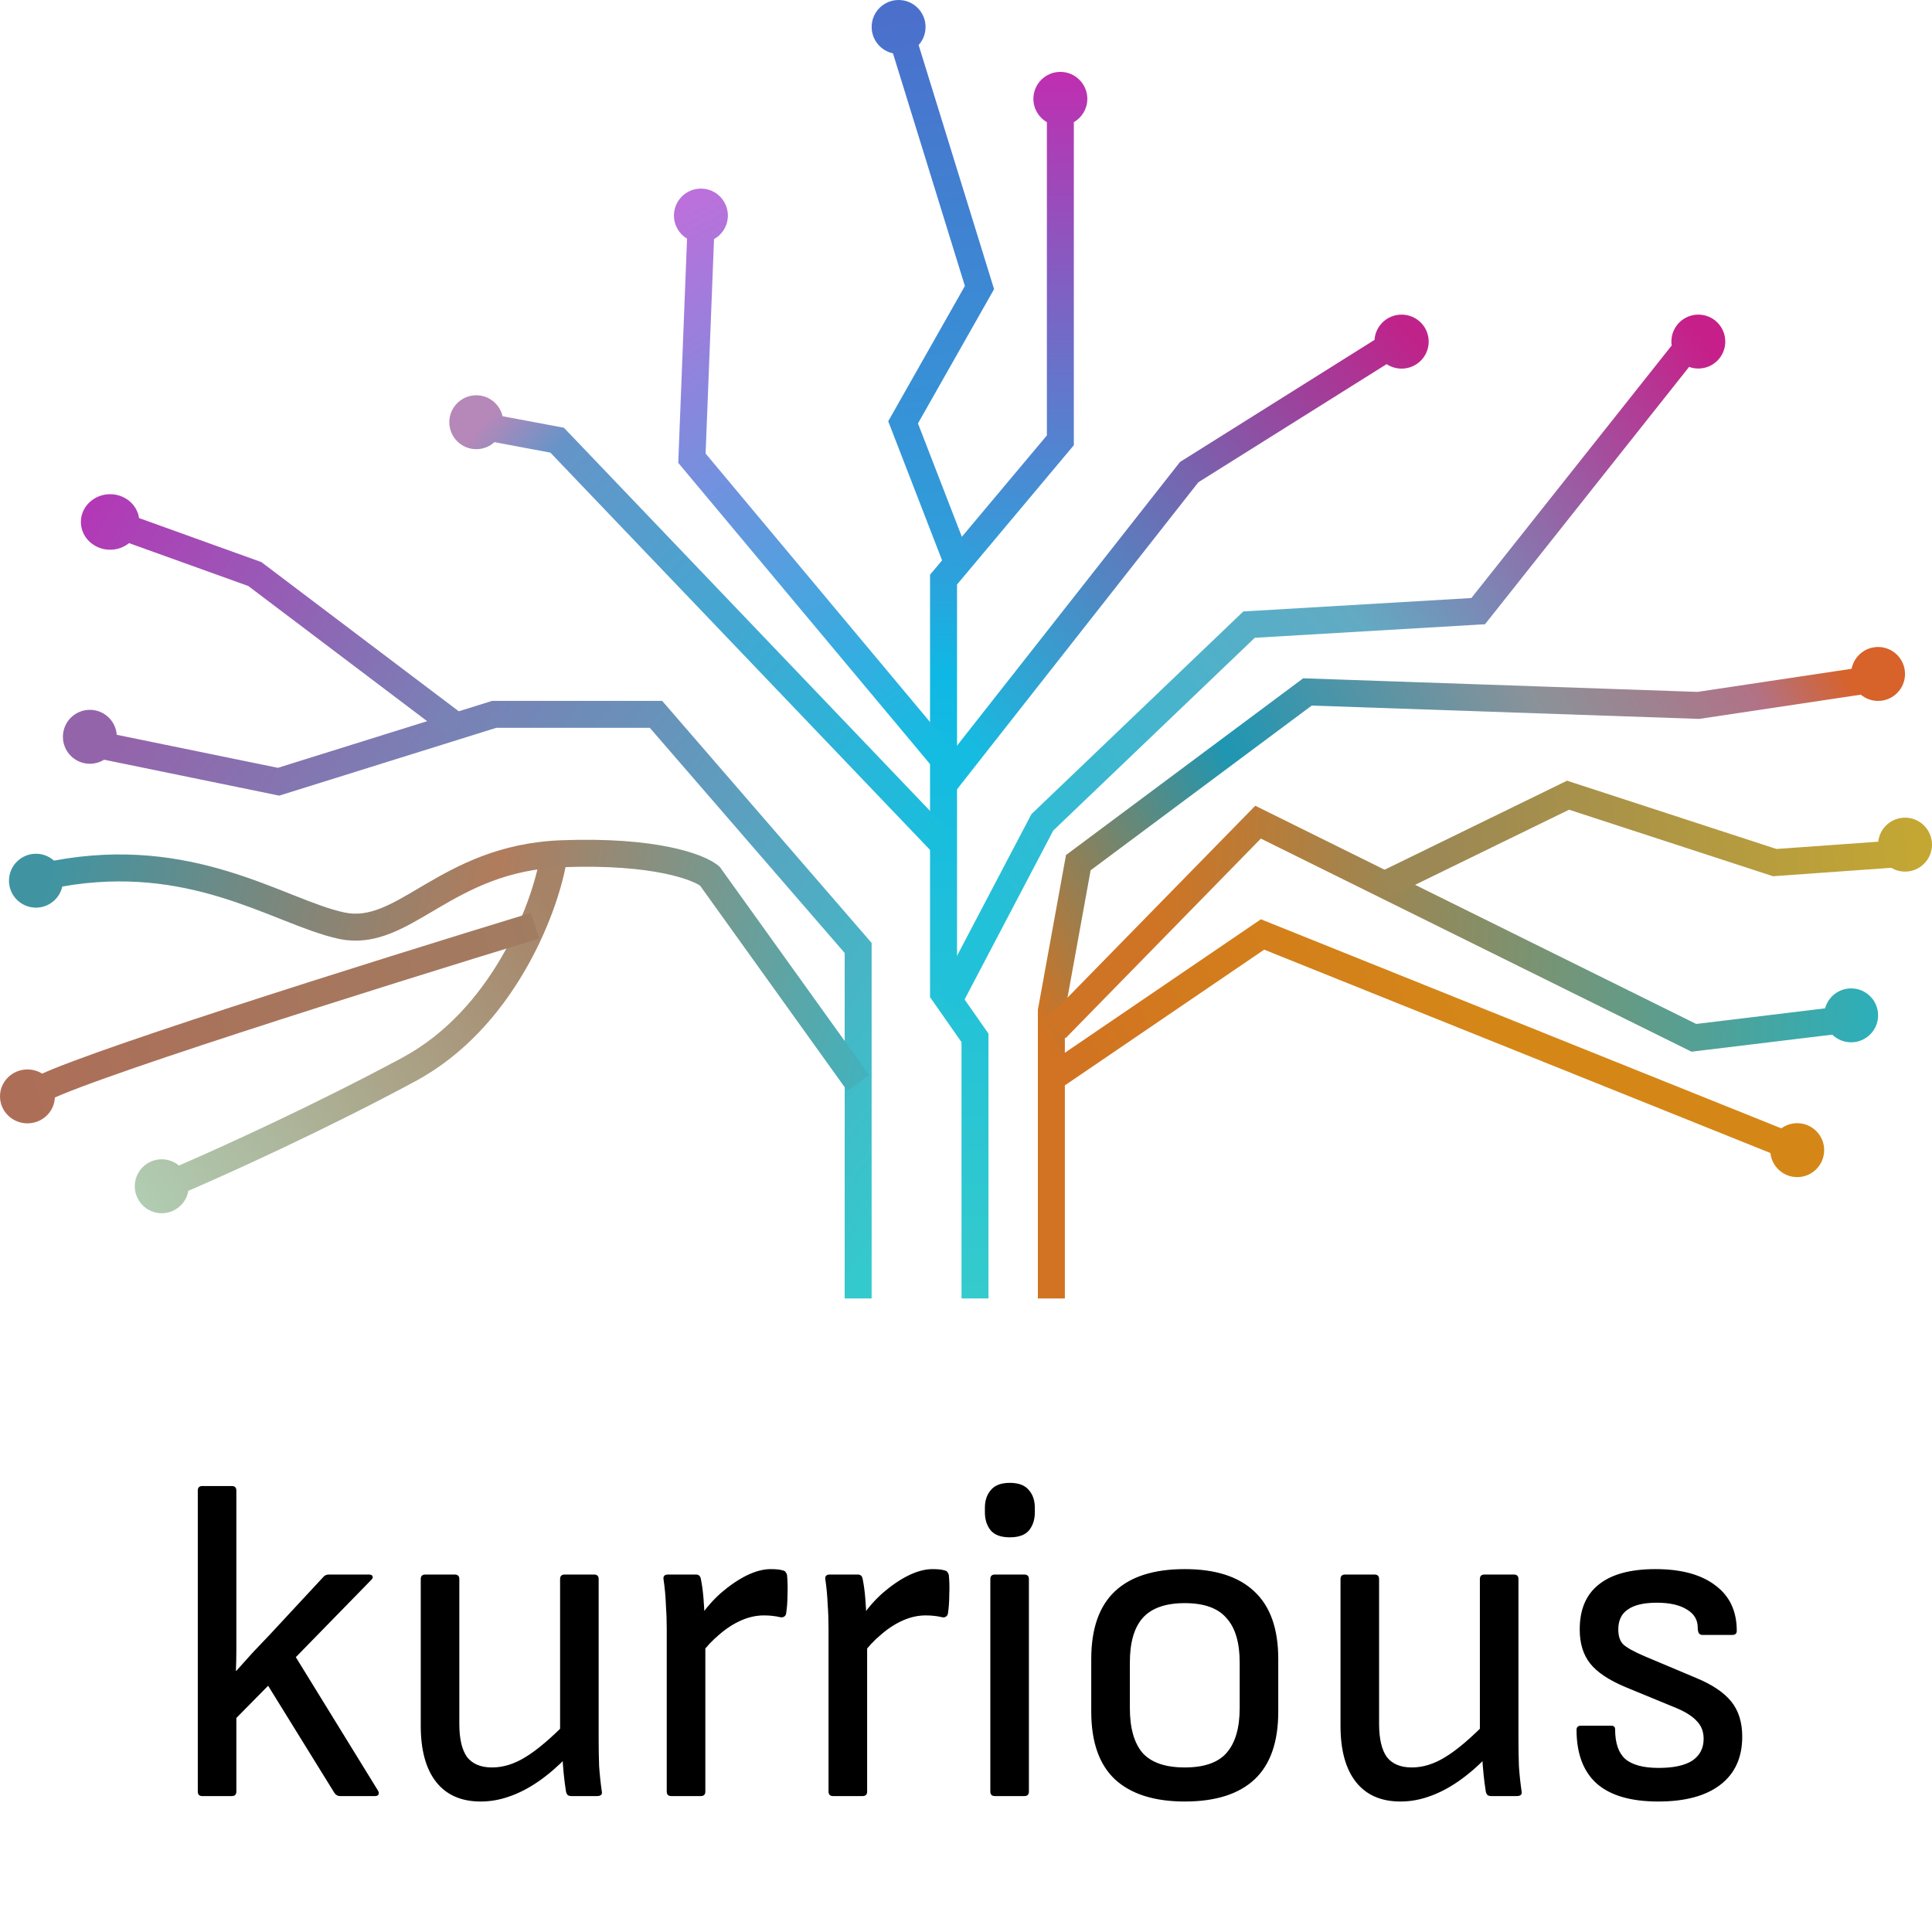 <svg width="59" height="59" viewBox="0 0 59 59" fill="none" xmlns="http://www.w3.org/2000/svg">
<path fill-rule="evenodd" clip-rule="evenodd" d="M15.093 21.403H15.03L14.97 21.422L8.486 23.448L3.565 22.439C3.534 22.013 3.178 21.677 2.744 21.677C2.289 21.677 1.921 22.046 1.921 22.5C1.921 22.955 2.289 23.324 2.744 23.324C2.904 23.324 3.053 23.278 3.179 23.2L8.424 24.276L8.528 24.297L8.63 24.265L15.156 22.226H19.844L25.795 29.103V39.652H26.618V28.949V28.796L26.518 28.68L20.344 21.545L20.221 21.403H20.032H15.093Z" fill="url(#paint0_linear_11862_921)"/>
<path fill-rule="evenodd" clip-rule="evenodd" d="M32.793 3.732C33.039 3.589 33.205 3.323 33.205 3.019C33.205 2.564 32.836 2.195 32.381 2.195C31.927 2.195 31.558 2.564 31.558 3.019C31.558 3.323 31.724 3.589 31.97 3.732V13.297L28.499 17.435L28.402 17.55V17.7V30.323V30.453L28.477 30.559L29.363 31.825V39.653H30.186V31.695V31.565L30.112 31.459L29.226 30.193V17.85L32.697 13.711L32.793 13.596V13.446V3.732Z" fill="url(#paint1_linear_11862_921)"/>
<path fill-rule="evenodd" clip-rule="evenodd" d="M15.099 13.502C14.953 13.636 14.758 13.717 14.544 13.717C14.09 13.717 13.721 13.348 13.721 12.894C13.721 12.439 14.09 12.071 14.544 12.071C14.936 12.071 15.264 12.345 15.347 12.711L17.09 13.038L17.22 13.062L17.312 13.158L29.112 25.507L28.517 26.076L16.808 13.823L15.099 13.502Z" fill="url(#paint2_linear_11862_921)"/>
<path fill-rule="evenodd" clip-rule="evenodd" d="M16.472 26.271C16.343 26.957 15.976 28.106 15.294 29.267C14.612 30.427 13.632 31.574 12.291 32.297C9.649 33.719 6.8 35.016 5.465 35.593C5.322 35.474 5.139 35.403 4.939 35.403C4.485 35.403 4.116 35.772 4.116 36.226C4.116 36.681 4.485 37.05 4.939 37.05C5.347 37.05 5.685 36.754 5.751 36.366C7.086 35.791 9.987 34.472 12.681 33.021C14.194 32.207 15.272 30.93 16.003 29.684C16.735 28.44 17.135 27.201 17.281 26.423L16.472 26.271Z" fill="url(#paint3_linear_11862_921)"/>
<path fill-rule="evenodd" clip-rule="evenodd" d="M16.221 27.875C13.822 28.607 10.181 29.739 7.055 30.758C5.492 31.267 4.056 31.749 2.966 32.138C2.422 32.333 1.96 32.506 1.612 32.648C1.491 32.697 1.383 32.744 1.287 32.787C1.157 32.706 1.003 32.659 0.838 32.659C0.375 32.659 0 33.028 0 33.482C0 33.937 0.375 34.305 0.838 34.305C1.29 34.305 1.658 33.955 1.675 33.515C1.747 33.483 1.83 33.448 1.923 33.41C2.255 33.275 2.703 33.106 3.243 32.914C4.322 32.528 5.75 32.049 7.31 31.541C10.429 30.524 14.065 29.393 16.461 28.662L16.221 27.875Z" fill="url(#paint4_linear_11862_921)"/>
<path fill-rule="evenodd" clip-rule="evenodd" d="M57.353 21.405C57.808 21.405 58.176 21.036 58.176 20.581C58.176 20.127 57.808 19.758 57.353 19.758C56.953 19.758 56.619 20.044 56.545 20.424L51.841 21.129L39.942 20.719L39.798 20.714L39.682 20.8L32.684 26.014L32.554 26.111L32.525 26.27L31.702 30.798L31.695 30.835V30.872V39.653H32.519V30.909L33.306 26.577L40.058 21.547L51.851 21.953L51.889 21.954L51.926 21.949L56.826 21.214C56.969 21.333 57.153 21.405 57.353 21.405Z" fill="url(#paint5_linear_11862_921)"/>
<path fill-rule="evenodd" clip-rule="evenodd" d="M38.709 28.155L38.506 28.074L38.324 28.197L31.875 32.588L32.339 33.268L38.606 29.001L54.065 35.211C54.109 35.625 54.459 35.947 54.884 35.947C55.338 35.947 55.707 35.578 55.707 35.123C55.707 34.669 55.338 34.3 54.884 34.3C54.703 34.3 54.535 34.359 54.399 34.458L38.709 28.155Z" fill="url(#paint6_linear_11862_921)"/>
<path fill-rule="evenodd" clip-rule="evenodd" d="M38.601 24.738L38.334 24.606L38.125 24.819L31.95 31.131L32.539 31.707L38.504 25.609L51.545 32.062L51.656 32.117L51.778 32.102L55.955 31.596C56.103 31.741 56.306 31.83 56.53 31.83C56.985 31.83 57.354 31.462 57.354 31.007C57.354 30.552 56.985 30.184 56.53 30.184C56.15 30.184 55.83 30.442 55.735 30.793L51.8 31.27L38.601 24.738Z" fill="url(#paint7_linear_11862_921)"/>
<path fill-rule="evenodd" clip-rule="evenodd" d="M48.014 23.893L47.855 23.841L47.706 23.914L42.08 26.659L42.441 27.398L47.917 24.727L54.07 26.734L54.147 26.759L54.227 26.753L57.755 26.501C57.879 26.575 58.023 26.617 58.177 26.617C58.631 26.617 59 26.248 59 25.794C59 25.339 58.631 24.97 58.177 24.97C57.752 24.97 57.403 25.291 57.358 25.704L54.249 25.926L48.014 23.893Z" fill="url(#paint8_linear_11862_921)"/>
<path fill-rule="evenodd" clip-rule="evenodd" d="M51.864 11.254C52.319 11.254 52.687 10.886 52.687 10.431C52.687 9.976 52.319 9.608 51.864 9.608C51.41 9.608 51.041 9.976 51.041 10.431C51.041 10.472 51.044 10.512 51.05 10.551L44.933 18.263L38.119 18.664L37.968 18.673L37.859 18.778L31.547 24.815L31.499 24.861L31.467 24.921L28.586 30.409L29.315 30.792L32.165 25.363L38.319 19.477L45.165 19.074L45.349 19.064L45.464 18.919L51.582 11.204C51.67 11.237 51.765 11.254 51.864 11.254Z" fill="url(#paint9_linear_11862_921)"/>
<path fill-rule="evenodd" clip-rule="evenodd" d="M3.941 16.586C3.785 16.712 3.583 16.788 3.363 16.788C2.87 16.788 2.47 16.408 2.47 15.94C2.47 15.472 2.87 15.092 3.363 15.092C3.814 15.092 4.187 15.409 4.247 15.821L7.92 17.143L7.979 17.164L8.029 17.201L14.243 21.898L13.747 22.555L7.583 17.896L3.941 16.586Z" fill="url(#paint10_linear_11862_921)"/>
<path fill-rule="evenodd" clip-rule="evenodd" d="M28.053 1.375C28.185 1.229 28.265 1.035 28.265 0.823C28.265 0.369 27.897 0 27.442 0C26.987 0 26.619 0.369 26.619 0.823C26.619 1.219 26.898 1.549 27.27 1.629L29.466 8.733L27.221 12.695L27.125 12.864L27.195 13.046L28.842 17.3L29.61 17.003L28.033 12.931L30.27 8.984L30.357 8.83L30.305 8.66L28.053 1.375Z" fill="url(#paint11_linear_11862_921)"/>
<path fill-rule="evenodd" clip-rule="evenodd" d="M21.805 7.303C22.057 7.162 22.228 6.893 22.228 6.583C22.228 6.128 21.86 5.76 21.405 5.76C20.95 5.76 20.581 6.128 20.581 6.583C20.581 6.883 20.742 7.145 20.981 7.289L20.719 13.976L20.713 14.135L20.814 14.256L28.498 23.449L29.13 22.921L21.548 13.85L21.805 7.303Z" fill="url(#paint12_linear_11862_921)"/>
<path fill-rule="evenodd" clip-rule="evenodd" d="M21.947 26.445C21.705 26.238 21.201 26.022 20.448 25.868C19.674 25.709 18.589 25.605 17.135 25.66C15.247 25.733 13.974 26.428 12.964 27.02L12.785 27.125C12.353 27.38 11.992 27.593 11.635 27.735C11.245 27.89 10.893 27.946 10.514 27.865C10.073 27.77 9.574 27.578 8.971 27.34L8.864 27.297L8.864 27.297C8.298 27.073 7.657 26.819 6.945 26.604C5.503 26.168 3.763 25.888 1.647 26.282C1.502 26.151 1.309 26.072 1.098 26.072C0.643 26.072 0.274 26.441 0.274 26.895C0.274 27.35 0.643 27.718 1.098 27.718C1.491 27.718 1.821 27.442 1.902 27.073C3.811 26.736 5.382 26.991 6.707 27.392C7.385 27.597 7.996 27.839 8.567 28.065L8.567 28.065L8.668 28.105C9.258 28.338 9.822 28.558 10.342 28.67C10.923 28.794 11.446 28.696 11.939 28.5C12.36 28.332 12.781 28.084 13.204 27.834C13.263 27.799 13.322 27.765 13.38 27.73C14.36 27.156 15.488 26.548 17.167 26.483C18.567 26.429 19.585 26.531 20.282 26.674C20.927 26.806 21.262 26.967 21.38 27.047L25.872 33.309L26.541 32.83L22.013 26.518L21.985 26.478L21.947 26.445Z" fill="url(#paint13_linear_11862_921)"/>
<path fill-rule="evenodd" clip-rule="evenodd" d="M42.802 11.257C43.26 11.257 43.63 10.887 43.63 10.432C43.63 9.977 43.26 9.608 42.802 9.608C42.363 9.608 42.003 9.949 41.976 10.379L36.097 14.069L36.036 14.107L35.992 14.163L28.54 23.644L29.187 24.153L36.595 14.728L42.345 11.12C42.476 11.206 42.633 11.257 42.802 11.257Z" fill="url(#paint14_linear_11862_921)"/>
<path d="M6.178 54.849C6.086 54.849 6.04 54.802 6.04 54.71V45.52C6.04 45.427 6.086 45.381 6.178 45.381H7.079C7.172 45.381 7.218 45.427 7.218 45.52V49.11C7.218 49.322 7.218 49.535 7.218 49.748C7.218 49.96 7.218 50.172 7.218 50.385C7.218 50.598 7.213 50.81 7.204 51.023H7.218C7.384 50.838 7.551 50.653 7.717 50.468C7.892 50.283 8.068 50.099 8.244 49.914L9.879 48.153C9.916 48.107 9.972 48.084 10.046 48.084H11.265C11.33 48.084 11.367 48.102 11.376 48.139C11.395 48.167 11.381 48.204 11.335 48.25L9.034 50.607L11.543 54.682C11.57 54.728 11.575 54.77 11.556 54.807C11.538 54.835 11.501 54.849 11.446 54.849H10.378C10.314 54.849 10.258 54.816 10.212 54.752L8.188 51.48L7.218 52.464V54.71C7.218 54.802 7.172 54.849 7.079 54.849H6.178ZM14.678 55.015C14.087 55.015 13.634 54.816 13.32 54.419C13.006 54.021 12.849 53.449 12.849 52.7V48.223C12.849 48.13 12.895 48.084 12.987 48.084H13.888C13.981 48.084 14.027 48.13 14.027 48.223V52.645C14.027 53.097 14.105 53.435 14.262 53.656C14.429 53.869 14.683 53.975 15.025 53.975C15.367 53.975 15.709 53.869 16.051 53.656C16.402 53.444 16.836 53.074 17.354 52.547L17.326 53.643C17.03 53.947 16.734 54.202 16.439 54.405C16.143 54.608 15.847 54.761 15.552 54.862C15.265 54.964 14.974 55.015 14.678 55.015ZM17.451 54.849C17.404 54.849 17.367 54.839 17.34 54.821C17.312 54.793 17.294 54.756 17.284 54.71C17.257 54.534 17.233 54.354 17.215 54.169C17.197 53.984 17.183 53.795 17.173 53.601L17.104 53.019V48.223C17.104 48.13 17.15 48.084 17.243 48.084H18.144C18.236 48.084 18.282 48.13 18.282 48.223V53.157C18.282 53.407 18.287 53.666 18.296 53.934C18.315 54.202 18.342 54.46 18.379 54.71C18.398 54.802 18.347 54.849 18.227 54.849H17.451ZM20.5 54.849C20.408 54.849 20.361 54.802 20.361 54.71V49.734C20.361 49.475 20.352 49.225 20.334 48.985C20.325 48.736 20.301 48.486 20.264 48.236C20.246 48.135 20.292 48.084 20.403 48.084H21.249C21.295 48.084 21.327 48.093 21.346 48.112C21.373 48.13 21.392 48.163 21.401 48.209C21.438 48.384 21.466 48.588 21.484 48.819C21.503 49.041 21.512 49.23 21.512 49.387L21.54 50.122V54.71C21.54 54.802 21.494 54.849 21.401 54.849H20.5ZM21.387 50.538L21.36 49.401C21.553 49.114 21.775 48.86 22.025 48.639C22.284 48.417 22.542 48.241 22.801 48.112C23.069 47.982 23.314 47.918 23.536 47.918C23.702 47.918 23.827 47.932 23.91 47.959C23.956 47.969 23.984 47.987 23.993 48.015C24.012 48.033 24.026 48.061 24.035 48.098C24.053 48.292 24.058 48.491 24.049 48.694C24.049 48.897 24.035 49.091 24.007 49.276C23.998 49.322 23.975 49.355 23.938 49.373C23.91 49.392 23.873 49.396 23.827 49.387C23.753 49.369 23.674 49.355 23.591 49.346C23.508 49.336 23.42 49.332 23.328 49.332C23.097 49.332 22.866 49.382 22.635 49.484C22.404 49.586 22.182 49.729 21.969 49.914C21.757 50.089 21.563 50.297 21.387 50.538ZM25.441 54.849C25.349 54.849 25.302 54.802 25.302 54.71V49.734C25.302 49.475 25.293 49.225 25.275 48.985C25.265 48.736 25.242 48.486 25.205 48.236C25.187 48.135 25.233 48.084 25.344 48.084H26.189C26.236 48.084 26.268 48.093 26.287 48.112C26.314 48.13 26.333 48.163 26.342 48.209C26.379 48.384 26.407 48.588 26.425 48.819C26.444 49.041 26.453 49.23 26.453 49.387L26.481 50.122V54.71C26.481 54.802 26.434 54.849 26.342 54.849H25.441ZM26.328 50.538L26.3 49.401C26.494 49.114 26.716 48.86 26.966 48.639C27.224 48.417 27.483 48.241 27.742 48.112C28.01 47.982 28.255 47.918 28.477 47.918C28.643 47.918 28.768 47.932 28.851 47.959C28.897 47.969 28.925 47.987 28.934 48.015C28.953 48.033 28.966 48.061 28.976 48.098C28.994 48.292 28.999 48.491 28.989 48.694C28.989 48.897 28.976 49.091 28.948 49.276C28.939 49.322 28.916 49.355 28.879 49.373C28.851 49.392 28.814 49.396 28.768 49.387C28.694 49.369 28.615 49.355 28.532 49.346C28.449 49.336 28.361 49.332 28.269 49.332C28.038 49.332 27.807 49.382 27.576 49.484C27.345 49.586 27.123 49.729 26.91 49.914C26.698 50.089 26.504 50.297 26.328 50.538ZM30.382 54.849C30.289 54.849 30.243 54.802 30.243 54.71V48.223C30.243 48.13 30.289 48.084 30.382 48.084H31.283C31.375 48.084 31.421 48.13 31.421 48.223V54.71C31.421 54.802 31.375 54.849 31.283 54.849H30.382ZM30.839 46.947C30.571 46.947 30.377 46.878 30.257 46.739C30.137 46.592 30.077 46.407 30.077 46.185V46.046C30.077 45.825 30.137 45.644 30.257 45.506C30.377 45.358 30.571 45.284 30.839 45.284C31.107 45.284 31.301 45.358 31.421 45.506C31.542 45.644 31.602 45.825 31.602 46.046V46.185C31.602 46.407 31.542 46.592 31.421 46.739C31.301 46.878 31.107 46.947 30.839 46.947ZM36.181 55.015C35.248 55.015 34.536 54.788 34.046 54.336C33.566 53.883 33.325 53.194 33.325 52.27V50.662C33.325 49.738 33.566 49.05 34.046 48.597C34.527 48.144 35.238 47.918 36.181 47.918C37.114 47.918 37.821 48.144 38.302 48.597C38.791 49.05 39.036 49.738 39.036 50.662V52.27C39.036 53.194 38.796 53.883 38.316 54.336C37.835 54.788 37.123 55.015 36.181 55.015ZM36.181 53.975C36.772 53.975 37.197 53.827 37.456 53.532C37.724 53.227 37.858 52.769 37.858 52.159V50.773C37.858 50.163 37.724 49.711 37.456 49.415C37.197 49.11 36.772 48.957 36.181 48.957C35.589 48.957 35.16 49.11 34.892 49.415C34.633 49.711 34.504 50.163 34.504 50.773V52.159C34.504 52.769 34.633 53.227 34.892 53.532C35.16 53.827 35.589 53.975 36.181 53.975ZM42.767 55.015C42.175 55.015 41.723 54.816 41.408 54.419C41.094 54.021 40.937 53.449 40.937 52.7V48.223C40.937 48.13 40.983 48.084 41.076 48.084H41.977C42.069 48.084 42.115 48.13 42.115 48.223V52.645C42.115 53.097 42.194 53.435 42.351 53.656C42.517 53.869 42.772 53.975 43.114 53.975C43.455 53.975 43.797 53.869 44.139 53.656C44.49 53.444 44.925 53.074 45.442 52.547L45.414 53.643C45.119 53.947 44.823 54.202 44.527 54.405C44.232 54.608 43.936 54.761 43.64 54.862C43.354 54.964 43.063 55.015 42.767 55.015ZM45.539 54.849C45.493 54.849 45.456 54.839 45.428 54.821C45.401 54.793 45.382 54.756 45.373 54.71C45.345 54.534 45.322 54.354 45.304 54.169C45.285 53.984 45.271 53.795 45.262 53.601L45.193 53.019V48.223C45.193 48.13 45.239 48.084 45.331 48.084H46.232C46.325 48.084 46.371 48.13 46.371 48.223V53.157C46.371 53.407 46.376 53.666 46.385 53.934C46.403 54.202 46.431 54.46 46.468 54.71C46.486 54.802 46.436 54.849 46.316 54.849H45.539ZM50.64 55.015C49.809 55.015 49.185 54.835 48.769 54.474C48.353 54.105 48.145 53.555 48.145 52.825C48.145 52.742 48.191 52.7 48.284 52.7H49.199C49.282 52.7 49.323 52.737 49.323 52.811C49.323 53.227 49.425 53.527 49.628 53.712C49.841 53.897 50.183 53.989 50.654 53.989C51.107 53.989 51.449 53.915 51.68 53.767C51.911 53.61 52.026 53.388 52.026 53.102C52.026 52.889 51.962 52.714 51.832 52.575C51.703 52.427 51.5 52.293 51.222 52.173L49.642 51.522C49.134 51.309 48.773 51.069 48.561 50.801C48.348 50.533 48.242 50.186 48.242 49.761C48.242 49.151 48.436 48.694 48.824 48.389C49.212 48.075 49.79 47.918 50.557 47.918C51.343 47.918 51.952 48.084 52.387 48.417C52.821 48.74 53.038 49.202 53.038 49.803C53.038 49.886 52.992 49.928 52.9 49.928H51.985C51.948 49.928 51.916 49.914 51.888 49.886C51.86 49.849 51.846 49.789 51.846 49.706C51.846 49.466 51.735 49.281 51.514 49.151C51.292 49.013 50.987 48.944 50.599 48.944C50.201 48.944 49.906 49.013 49.712 49.151C49.517 49.281 49.42 49.484 49.42 49.761C49.42 49.965 49.471 50.117 49.573 50.219C49.684 50.32 49.901 50.441 50.224 50.579L51.805 51.245C52.294 51.448 52.65 51.688 52.872 51.965C53.094 52.242 53.205 52.598 53.205 53.033C53.205 53.67 52.983 54.16 52.539 54.502C52.096 54.844 51.463 55.015 50.64 55.015Z" fill="black"/>
<defs>
<linearGradient id="paint0_linear_11862_921" x1="3.842" y1="22.638" x2="26.618" y2="38.965" gradientUnits="userSpaceOnUse">
<stop stop-color="#9464AB"/>
<stop offset="1" stop-color="#33CACD"/>
</linearGradient>
<linearGradient id="paint1_linear_11862_921" x1="30.803" y1="2.195" x2="30.803" y2="39.653" gradientUnits="userSpaceOnUse">
<stop stop-color="#C02EB0"/>
<stop offset="0.49" stop-color="#0FB8E4"/>
<stop offset="1" stop-color="#35CBCC"/>
</linearGradient>
<linearGradient id="paint2_linear_11862_921" x1="14.956" y1="12.757" x2="28.54" y2="25.38" gradientUnits="userSpaceOnUse">
<stop stop-color="#B588B9"/>
<stop offset="0.115" stop-color="#6694C8"/>
<stop offset="1" stop-color="#1ABEDD"/>
</linearGradient>
<linearGradient id="paint3_linear_11862_921" x1="3.156" y1="38.285" x2="17.288" y2="27.994" gradientUnits="userSpaceOnUse">
<stop stop-color="#B1D5BB"/>
<stop offset="1" stop-color="#A68266"/>
</linearGradient>
<linearGradient id="paint4_linear_11862_921" x1="-0.559" y1="33.894" x2="17.967" y2="28.791" gradientUnits="userSpaceOnUse">
<stop stop-color="#AE6D57"/>
<stop offset="1" stop-color="#A07D62"/>
</linearGradient>
<linearGradient id="paint5_linear_11862_921" x1="55.981" y1="19.758" x2="32.244" y2="32.244" gradientUnits="userSpaceOnUse">
<stop stop-color="#D7622A"/>
<stop offset="0.104" stop-color="#B17287"/>
<stop offset="0.328" stop-color="#8B9299"/>
<stop offset="0.667" stop-color="#1F96B2"/>
<stop offset="1" stop-color="#D17322"/>
</linearGradient>
<linearGradient id="paint6_linear_11862_921" x1="43.791" y1="28.074" x2="33.479" y2="33.889" gradientUnits="userSpaceOnUse">
<stop stop-color="#D48717"/>
<stop offset="1" stop-color="#D17322"/>
</linearGradient>
<linearGradient id="paint7_linear_11862_921" x1="58.176" y1="30.595" x2="35.263" y2="29.223" gradientUnits="userSpaceOnUse">
<stop stop-color="#26B1BF"/>
<stop offset="1" stop-color="#CF7424"/>
</linearGradient>
<linearGradient id="paint8_linear_11862_921" x1="58.725" y1="25.656" x2="44.044" y2="26.617" gradientUnits="userSpaceOnUse">
<stop stop-color="#C4A733"/>
<stop offset="1" stop-color="#9C8854"/>
</linearGradient>
<linearGradient id="paint9_linear_11862_921" x1="52.001" y1="10.294" x2="29.774" y2="27.994" gradientUnits="userSpaceOnUse">
<stop stop-color="#C61F89"/>
<stop offset="0.479" stop-color="#63AAC3"/>
<stop offset="1" stop-color="#21C1D9"/>
</linearGradient>
<linearGradient id="paint10_linear_11862_921" x1="2.47" y1="15.939" x2="13.336" y2="22.371" gradientUnits="userSpaceOnUse">
<stop stop-color="#B338B6"/>
<stop offset="1" stop-color="#7882B5"/>
</linearGradient>
<linearGradient id="paint11_linear_11862_921" x1="27.579" y1="0.549" x2="29.088" y2="17.288" gradientUnits="userSpaceOnUse">
<stop stop-color="#4B70CC"/>
<stop offset="1" stop-color="#2EA0DB"/>
</linearGradient>
<linearGradient id="paint12_linear_11862_921" x1="20.581" y1="6.446" x2="29.088" y2="22.499" gradientUnits="userSpaceOnUse">
<stop stop-color="#BB70DB"/>
<stop offset="1" stop-color="#14BCE1"/>
</linearGradient>
<linearGradient id="paint13_linear_11862_921" x1="1.509" y1="26.895" x2="26.618" y2="33.207" gradientUnits="userSpaceOnUse">
<stop stop-color="#4094A2"/>
<stop offset="0.51" stop-color="#B17C5C"/>
<stop offset="1" stop-color="#40B3BF"/>
</linearGradient>
<linearGradient id="paint14_linear_11862_921" x1="42.803" y1="10.02" x2="29.471" y2="22.855" gradientUnits="userSpaceOnUse">
<stop stop-color="#BF238A"/>
<stop offset="1" stop-color="#15BCE1"/>
</linearGradient>
</defs>
</svg>
